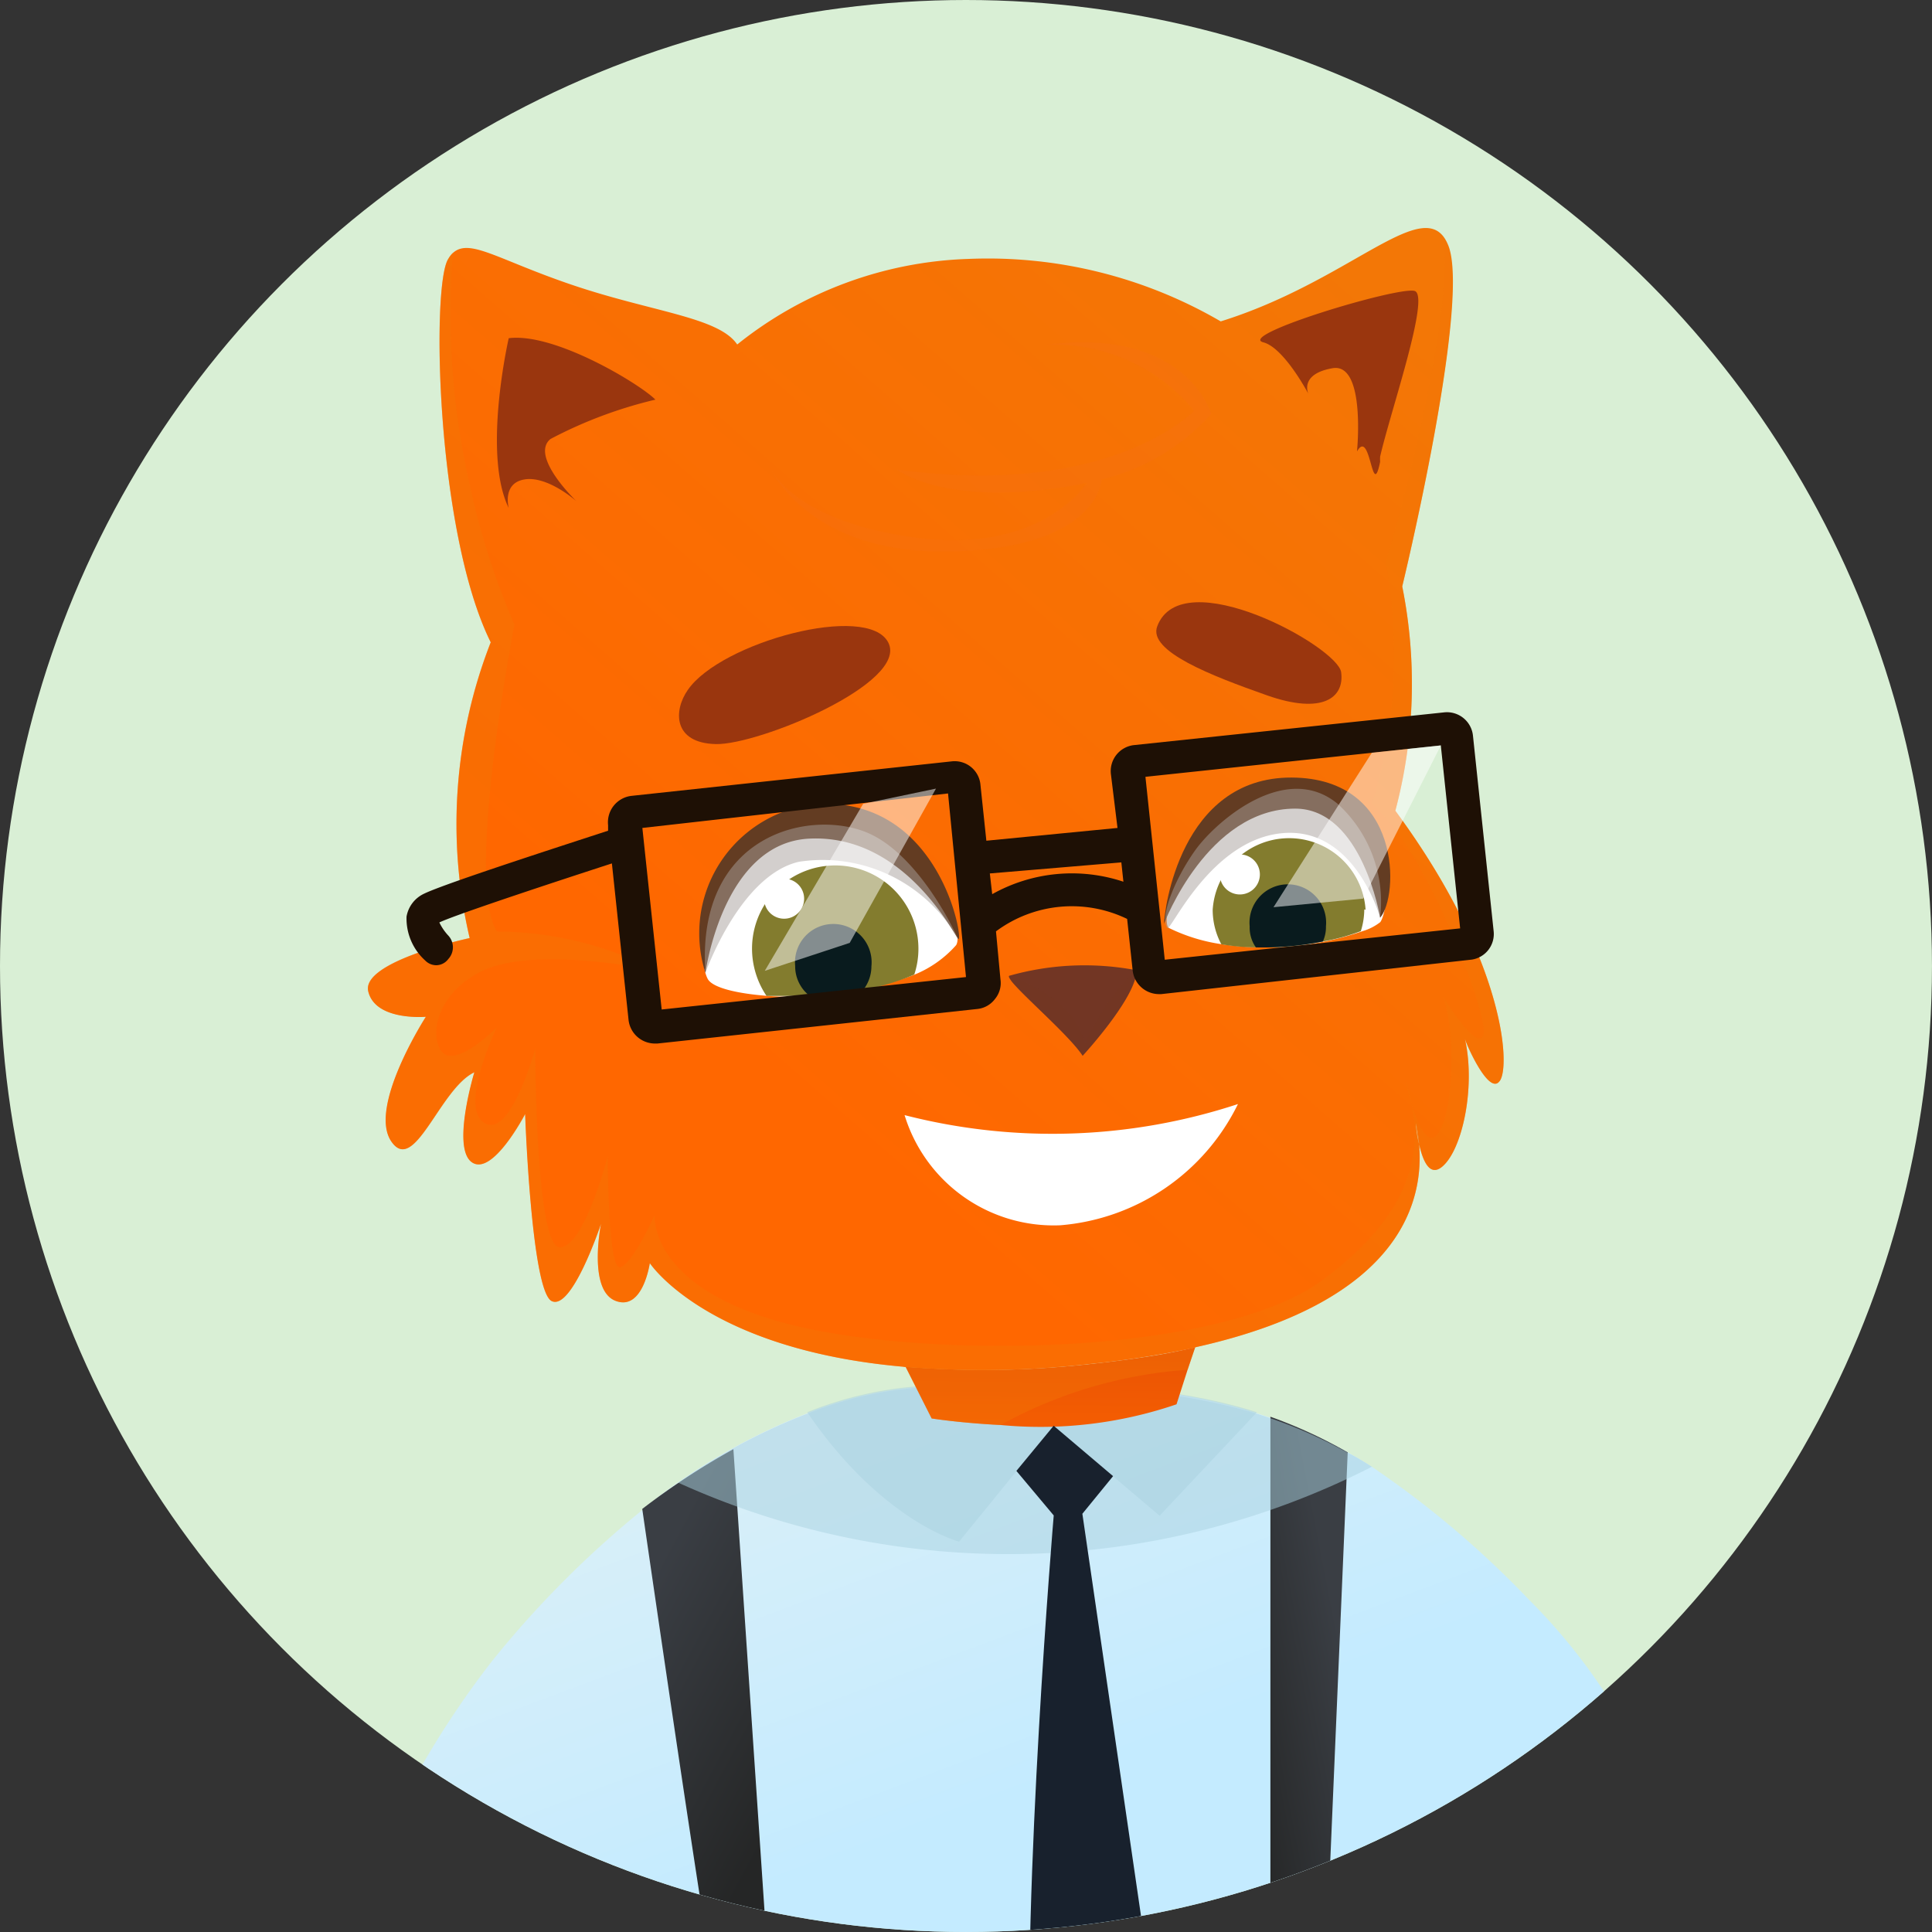 <svg xmlns="http://www.w3.org/2000/svg" xmlns:xlink="http://www.w3.org/1999/xlink" width="81.275" height="81.275" viewBox="0 0 81.275 81.275">
  <rect x="0" y="0" width="81.275" height="81.275" fill="#333333" stroke="none"/>
  <defs>
    <clipPath id="clip-path">
      <circle id="Ellipse_391" data-name="Ellipse 391" cx="40.637" cy="40.637" r="40.637" fill="none"/>
    </clipPath>
    <linearGradient id="linear-gradient" x1="0.179" y1="0.187" x2="0.447" y2="0.576" gradientUnits="objectBoundingBox">
      <stop offset="0" stop-color="#d8eff8"/>
      <stop offset="1" stop-color="#c4ebff"/>
    </linearGradient>
    <linearGradient id="linear-gradient-2" x1="0.365" y1="0.081" x2="0.675" y2="0.808" gradientUnits="objectBoundingBox">
      <stop offset="0.02" stop-color="#3a3e44"/>
      <stop offset="1" stop-color="#252626"/>
    </linearGradient>
    <linearGradient id="linear-gradient-3" x1="0.54" y1="0.09" x2="0.143" y2="0.805" xlink:href="#linear-gradient-2"/>
    <linearGradient id="linear-gradient-4" x1="0.54" y1="-1.011" x2="0.429" y2="1.892" gradientUnits="objectBoundingBox">
      <stop offset="0" stop-color="#dd4806"/>
      <stop offset="1" stop-color="#ff6700"/>
    </linearGradient>
    <linearGradient id="linear-gradient-5" x1="-339.111" y1="0.492" x2="28.333" y2="0.492" gradientUnits="objectBoundingBox">
      <stop offset="0" stop-color="#f37706"/>
      <stop offset="1" stop-color="#ff6700"/>
    </linearGradient>
    <linearGradient id="linear-gradient-6" x1="0" y1="0.496" x2="0.995" y2="0.496" xlink:href="#linear-gradient-5"/>
    <linearGradient id="linear-gradient-7" x1="0.844" y1="0.039" x2="0.28" y2="0.699" xlink:href="#linear-gradient-5"/>
  </defs>
  <g id="Group_1335" data-name="Group 1335" transform="translate(-314.149 -145.176)">
    <g id="Character_cat-18" transform="translate(314.149 145.176)">
      <g id="Layer_10" data-name="Layer 10" transform="translate(0 0)">
        <circle id="Ellipse_390" data-name="Ellipse 390" cx="40.637" cy="40.637" r="40.637" fill="#d9efd5"/>
        <g id="Group_326" data-name="Group 326" clip-path="url(#clip-path)">
          <path id="Path_6936" data-name="Path 6936" d="M60.158,49.214a40.55,40.55,0,0,0-6.635-5.619c-.334-.218-.682-.421-1.016-.61a19.9,19.9,0,0,0-3.252-1.452l-.566-.189c-3.659-1.161-8-1.452-14.315-1.089a15.564,15.564,0,0,0-4.6,1.089A24.681,24.681,0,0,0,26.664,42.8a25.276,25.276,0,0,0-2.323,1.452,15.432,15.432,0,0,0-1.452,1.118A42.263,42.263,0,0,0,16.5,51.783,38.285,38.285,0,0,0,9.3,67.275H24.646c.131-1.278.508-1.945,1.263-1.583s1.452.7,2.367,1.06a65.42,65.42,0,0,0,10.889,3.3c1.728.363,3.6.711,5.619,1.016,1.452.2,2.9.407,4.472.566l2.018.2,2.9.218,1.989.116c3.615.174,7.55.218,11.833.1C68.26,67.783,67.955,57,60.158,49.214Z" transform="translate(4.188 18.109)" fill="url(#linear-gradient)"/>
          <path id="Path_6937" data-name="Path 6937" d="M42.318,41.3l-4.094,4.356-4.472-3.789-3.964,4.878S26.536,45.9,23.4,41.3A15.564,15.564,0,0,1,28,40.212C34.318,39.951,38.659,40.14,42.318,41.3Z" transform="translate(10.559 18.109)" fill="#abd2e1" opacity="0.5"/>
          <path id="Path_6938" data-name="Path 6938" d="M24.064,65.9c-.857-.363-1.641-.711-2.367-1.06-.537-2.9-2.5-16.333-3.078-20.326A30.677,30.677,0,0,1,22.453,42Z" transform="translate(8.399 18.963)" fill="url(#linear-gradient-2)"/>
          <path id="Path_6939" data-name="Path 6939" d="M40.072,42.555,38.838,71.462l-2.018-.2V41.06a19.9,19.9,0,0,1,3.252,1.5Z" transform="translate(16.623 18.539)" fill="url(#linear-gradient-3)"/>
          <path id="Path_6940" data-name="Path 6940" d="M48.842,43.58a33.625,33.625,0,0,1-29.182.668A25.278,25.278,0,0,1,21.983,42.8a24.681,24.681,0,0,1,3.107-1.452,15.564,15.564,0,0,1,4.6-1.089c6.316-.3,10.657,0,14.315,1.089l.566.189a19.9,19.9,0,0,1,3.252,1.452C48.16,43.158,48.508,43.362,48.842,43.58Z" transform="translate(8.869 18.124)" fill="#abd2e1" opacity="0.5"/>
          <path id="Path_6941" data-name="Path 6941" d="M38.436,39.05l-.319.944-.465,1.452a17.712,17.712,0,0,1-7.4.871c-1.713-.087-2.9-.276-2.9-.276l-1.1-2.178a40.216,40.216,0,0,0,7.956-.131c.8-.087,1.568-.189,2.279-.3S37.8,39.2,38.436,39.05Z" transform="translate(11.842 17.63)" fill="url(#linear-gradient-4)"/>
          <path id="Path_6942" data-name="Path 6942" d="M41.171,33.436a5.532,5.532,0,0,0-.131-.886S41.084,32.971,41.171,33.436Z" transform="translate(18.529 14.693)" fill="url(#linear-gradient-5)"/>
          <path id="Path_6943" data-name="Path 6943" d="M26.19,39.867a40.217,40.217,0,0,0,7.956-.131,40.649,40.649,0,0,0,4.356-.682S26.9,38.866,26.19,39.867Z" transform="translate(11.819 17.626)" fill="url(#linear-gradient-6)"/>
          <path id="Path_6944" data-name="Path 6944" d="M58.261,42.527c-.465.566-1.452-1.713-1.452-1.844.479,2.047-.1,4.762-.973,5.444-.523.407-.8-.319-.944-.973a7.578,7.578,0,0,0-.131-.871,3.509,3.509,0,0,0,.131.871c.189,2.207-.537,6.577-9.423,8.551a41.553,41.553,0,0,1-4.356.682,40.216,40.216,0,0,1-7.956.131c-8.261-.74-10.628-4.356-10.628-4.356s-.29,2.047-1.452,1.583-.6-3.238-.6-3.238-1.22,3.673-2.076,3.252-1.118-7.869-1.118-7.869-1.365,2.628-2.236,2.033.1-3.789.1-3.789c-1.452.682-2.526,4.356-3.5,2.9S13.109,39.8,13.109,39.8s-2.134.189-2.425-1.074,4.268-2.236,4.268-2.236a21.008,21.008,0,0,1,.886-12.442c-2.308-4.66-2.5-15.056-1.786-16.13a1.1,1.1,0,0,1,.189-.247c.7-.639,1.858.261,4.965,1.321,3.4,1.161,6.214,1.365,7,2.526a16.377,16.377,0,0,1,9.727-3.6,19.469,19.469,0,0,1,10.613,2.628c5.314-1.655,8.363-5.183,9.437-3.47a1.829,1.829,0,0,1,.174.377c.842,2.628-1.975,14.243-1.975,14.243a20.82,20.82,0,0,1-.29,9.437C58.566,37.474,58.755,42.019,58.261,42.527Z" transform="translate(4.807 2.974)" fill="url(#linear-gradient-7)"/>
          <path id="Path_6945" data-name="Path 6945" d="M20.055,20.837c-.61.871-.624,2.236,1.176,2.279s8.116-2.57,7.259-4.268S21.435,18.833,20.055,20.837Z" transform="translate(8.88 8.186)" fill="#9a360e"/>
          <path id="Path_6946" data-name="Path 6946" d="M33.552,18.476c-.392,1.045,2.279,2.076,4.617,2.9s3.267.1,3.121-.973S34.583,15.718,33.552,18.476Z" transform="translate(15.129 7.875)" fill="#9a360e"/>
          <path id="Path_6947" data-name="Path 6947" d="M21.075,12.4c-.624-.639-4.225-2.831-6.17-2.584,0,0-1.118,4.864,0,7.143,0,0-.29-1.06.682-1.205s2.163.915,2.163.915-1.975-1.887-1.089-2.613A18.627,18.627,0,0,1,21.075,12.4Z" transform="translate(6.496 4.412)" fill="#9a360e"/>
          <path id="Path_6948" data-name="Path 6948" d="M36.662,10.608c-1.176-.3,5.691-2.367,6.359-2.163S42,13.526,41.569,15.413a1.9,1.9,0,0,0,0,.218c-.348,1.713-.392-1.452-.973-.436,0,0,.377-3.746-1.031-3.5s-1.016,1.074-1.016,1.074S37.533,10.84,36.662,10.608Z" transform="translate(16.49 3.795)" fill="#9a360e"/>
          <path id="Path_6949" data-name="Path 6949" d="M22.22,14.912s1.452,3.949,7.724,3.818S36.317,15.7,36.317,15.7a9.045,9.045,0,0,0,4.617-2.759s-1.06-3.688-7-2.9a7.593,7.593,0,0,1,6.272,2.773s-3.5,3.7-12.5,2.468c0,0,2.149,1.728,7.985.566,0,0-1.9,3.063-7.346,2.279S22.22,14.912,22.22,14.912Z" transform="translate(10.026 4.47)" fill="#f36f14" opacity="0.3"/>
          <path id="Path_6950" data-name="Path 6950" d="M34.611,28.2c0,1.132-2.265,3.586-2.265,3.586-.537-.828-2.5-2.512-2.991-3.136h0c-.1-.131-.145-.218-.087-.232a11.615,11.615,0,0,1,5.328-.232Z" transform="translate(13.199 12.628)" fill="#723624"/>
          <path id="Path_6951" data-name="Path 6951" d="M34.6,28.139c0,1.132-2.265,3.586-2.265,3.586-.537-.828-2.5-2.512-2.991-3.136h0l-.087-.232s2.831.915,3.165,2.9a9.786,9.786,0,0,1,2.163-3.151Z" transform="translate(13.207 12.687)" fill="#723624" opacity="0.3"/>
          <path id="Path_6952" data-name="Path 6952" d="M26.22,32.465A24.972,24.972,0,0,0,40.245,32a9.147,9.147,0,0,1-7.477,5.1A6.562,6.562,0,0,1,26.22,32.465Z" transform="translate(11.833 14.445)" fill="#fff"/>
          <path id="Path_6953" data-name="Path 6953" d="M31.028,29.061A4.7,4.7,0,0,1,29.271,30.3a14.388,14.388,0,0,1-6.214.886c-1.292-.1-2.265-.348-2.468-.7-.581-1.045-.319-6.49,4.544-6.751S31.449,28.481,31.028,29.061Z" transform="translate(9.189 10.705)" fill="#fff"/>
          <path id="Path_6954" data-name="Path 6954" d="M31.144,28.962c.319.508-.581-5.982-5.953-5.648a5.459,5.459,0,0,0-4.66,7.1s.726-5.459,4.356-5.648S30.578,28.032,31.144,28.962Z" transform="translate(9.145 10.514)" fill="#633c22"/>
          <path id="Path_6955" data-name="Path 6955" d="M28.8,28.574a3.441,3.441,0,0,1-.174,1.1,9.5,9.5,0,0,1-2.12.639,15.825,15.825,0,0,1-2.308.261H22.41a3.572,3.572,0,0,1-.61-1.989,3.5,3.5,0,0,1,7,0Z" transform="translate(9.836 11.322)" fill="#837c2e"/>
          <path id="Path_6956" data-name="Path 6956" d="M31.07,28.689c.261.552-1.365-3.383-3.76-4.428s-7.259,0-6.853,5.88c0,0,1.452-4.109,3.935-4.675a6.548,6.548,0,0,1,6.679,3.223Z" transform="translate(9.218 10.787)" fill="#a9a19c" opacity="0.5"/>
          <path id="Path_6957" data-name="Path 6957" d="M23.834,26.312a.842.842,0,1,1-.523-.779.842.842,0,0,1,.523.779Z" transform="translate(9.994 11.494)" fill="#fff"/>
          <path id="Path_6958" data-name="Path 6958" d="M26.261,28.549a1.626,1.626,0,0,1-.319.973,15.825,15.825,0,0,1-2.308.261,1.568,1.568,0,0,1-.581-1.234,1.612,1.612,0,1,1,3.209,0Z" transform="translate(10.398 12.088)" fill="#091b1e"/>
          <path id="Path_6959" data-name="Path 6959" d="M42.8,28.382a2.207,2.207,0,0,1-.74.377,12.486,12.486,0,0,1-5.924.552,7.448,7.448,0,0,1-2.221-.682c-.45-.218.581-5.3,5.183-5.546S43.245,27.787,42.8,28.382Z" transform="translate(15.264 10.411)" fill="#fff"/>
          <path id="Path_6960" data-name="Path 6960" d="M33.74,28.681c0-.508.668-6.156,5.357-6.141s4.515,5.023,3.731,5.895c0,0-.755-4.588-3.572-4.588C35.569,23.847,33.74,28.681,33.74,28.681Z" transform="translate(15.231 10.17)" fill="#633c22"/>
          <path id="Path_6961" data-name="Path 6961" d="M41.524,27.291a3.093,3.093,0,0,1-.145.915,8.8,8.8,0,0,1-1.6.436,13.067,13.067,0,0,1-2.817.247,8.972,8.972,0,0,1-1.452-.131,3.092,3.092,0,0,1-.363-1.452,3.223,3.223,0,0,1,6.432,0Z" transform="translate(15.868 10.965)" fill="#837c2e"/>
          <path id="Path_6962" data-name="Path 6962" d="M33.856,28.724c.131.2,1.815-3.731,4.864-3.993s4.094,3.557,4.094,3.557A5.59,5.59,0,0,0,41.028,23.5c-2.207-1.829-5.154.769-6,1.96S33.536,28.245,33.856,28.724Z" transform="translate(15.246 10.317)" fill="#a9a19c" opacity="0.5"/>
          <path id="Path_6963" data-name="Path 6963" d="M37.03,25.5a.842.842,0,1,1-.835-.732.842.842,0,0,1,.835.732Z" transform="translate(15.963 11.176)" fill="#fff"/>
          <path id="Path_6964" data-name="Path 6964" d="M39.431,27.4a1.452,1.452,0,0,1-.131.639,13.066,13.066,0,0,1-2.817.247,1.452,1.452,0,0,1-.261-.886,1.612,1.612,0,1,1,3.209,0Z" transform="translate(16.349 11.569)" fill="#091b1e"/>
          <path id="Path_6965" data-name="Path 6965" d="M35.877,69.994l-.2.523c-2.018-.3-3.891-.653-5.619-1.016-.363-8.595.973-24.406.973-24.406L29.46,43.222l1.568-1.9,2.5,2.12-1.292,1.583Z" transform="translate(13.297 18.656)" fill="#18212d"/>
          <path id="Path_6966" data-name="Path 6966" d="M40.74,31.33a5.967,5.967,0,0,1,.247.944C40.842,31.809,40.755,31.388,40.74,31.33Z" transform="translate(18.394 14.142)" fill="#f37706" opacity="0.4"/>
          <path id="Path_6967" data-name="Path 6967" d="M58.261,42.375c-.465.566-1.452-1.713-1.452-1.844.479,2.047-.1,4.762-.973,5.444-.523.407-.8-.319-.944-.973.189,2.207-.537,6.577-9.423,8.551a41.553,41.553,0,0,1-4.356.682,40.216,40.216,0,0,1-7.956.131c-8.261-.74-10.628-4.356-10.628-4.356s-.29,2.047-1.452,1.583-.6-3.238-.6-3.238-1.22,3.673-2.076,3.252S17.29,43.74,17.29,43.74s-1.365,2.628-2.236,2.033.1-3.789.1-3.789c-1.452.682-2.526,4.356-3.5,2.9s1.452-5.241,1.452-5.241-2.134.189-2.425-1.074,4.268-2.236,4.268-2.236a21.008,21.008,0,0,1,.886-12.442c-2.308-4.66-2.5-15.056-1.786-16.13a1.1,1.1,0,0,1,.189-.247,32.725,32.725,0,0,0,.769,9.989,31.128,31.128,0,0,0,1.829,5.648S14.735,33.882,16.1,36.06a14.794,14.794,0,0,1,6.664,1.626c-.2,0-5.227-1.1-7.448.116s-2,3.4-1.234,3.484S16.1,40.081,16.1,40.081s-1.626,3.368-.523,4.036,2.134-3.136,2.134-3.136,0,8.363,1.031,8.363,2.018-3.833,2.018-3.833,0,4.806.523,4.675,1.452-2.207,1.452-2.207-.3,2.991,5.43,4.544,18.453,1.452,22.78-1.887c3.76-2.817,4.022-5.4,3.63-7.317.247.828.668,1.8,1.089,1.278.7-.871.755-4.457.232-5.807,0,0,1.452,2.381,1.7,1.612s-2.425-7.869-4.689-9.713a21.618,21.618,0,0,0,.581-10.163S56.272,11.2,55.953,6.95a1.83,1.83,0,0,1,.174.377c.871,2.6-1.945,14.214-1.945,14.214a20.82,20.82,0,0,1-.29,9.437C58.566,37.323,58.755,41.867,58.261,42.375Z" transform="translate(4.807 3.126)" fill="#f37706" opacity="0.4"/>
          <path id="Path_6968" data-name="Path 6968" d="M38.436,39.05l-.319.944a19.019,19.019,0,0,0-7.869,2.323c-1.713-.087-2.9-.276-2.9-.276l-1.1-2.178a40.216,40.216,0,0,0,7.956-.131c.8-.087,1.568-.189,2.279-.3S37.8,39.2,38.436,39.05Z" transform="translate(11.842 17.63)" fill="#f37706" opacity="0.4"/>
          <path id="Path_6969" data-name="Path 6969" d="M57.524,29.871l-.871-8.232a1.1,1.1,0,0,0-1.205-.987L42.381,22.031a1.1,1.1,0,0,0-.958,1.234l.276,2.25-5.517.537-.247-2.337a1.089,1.089,0,0,0-1.22-1L21.256,24.165a1.118,1.118,0,0,0-.987,1.234v.232c-1.641.537-6.824,2.207-7.724,2.642a1.307,1.307,0,0,0-.755.973,2.381,2.381,0,0,0,.784,1.844.653.653,0,0,0,.465.2.639.639,0,0,0,.508-.261.726.726,0,0,0,0-.987,2.207,2.207,0,0,1-.377-.552c.74-.348,5.023-1.757,7.259-2.483l.7,6.577a1.118,1.118,0,0,0,1.1,1h.116l13.444-1.452a1.06,1.06,0,0,0,.755-.421,1.045,1.045,0,0,0,.232-.813l-.189-2.033a5.343,5.343,0,0,1,5.517-.523l.232,2.163a1.118,1.118,0,0,0,1.089,1h.116l13.067-1.452A1.089,1.089,0,0,0,57.524,29.871Zm-35,3.281-.813-7.637L34.57,24.064l.755,7.724ZM36.428,28.3l-.1-.871,5.532-.465.087.813a6.853,6.853,0,0,0-5.517.523Zm7.259,2.759-.813-7.695L55.3,22.045l.813,7.695Z" transform="translate(5.312 9.315)" fill="#1e1005"/>
          <path id="Path_6970" data-name="Path 6970" d="M41.048,21.915l-4.138,6.5,3.775-.363,3.267-6.446Z" transform="translate(16.663 9.75)" fill="#fff" opacity="0.5"/>
          <path id="Path_6971" data-name="Path 6971" d="M26.308,23.5,22.17,30.526l3.572-1.176,3.63-6.49Z" transform="translate(10.003 10.315)" fill="#fff" opacity="0.5"/>
        </g>
      </g>
    </g>
  </g>
</svg>
